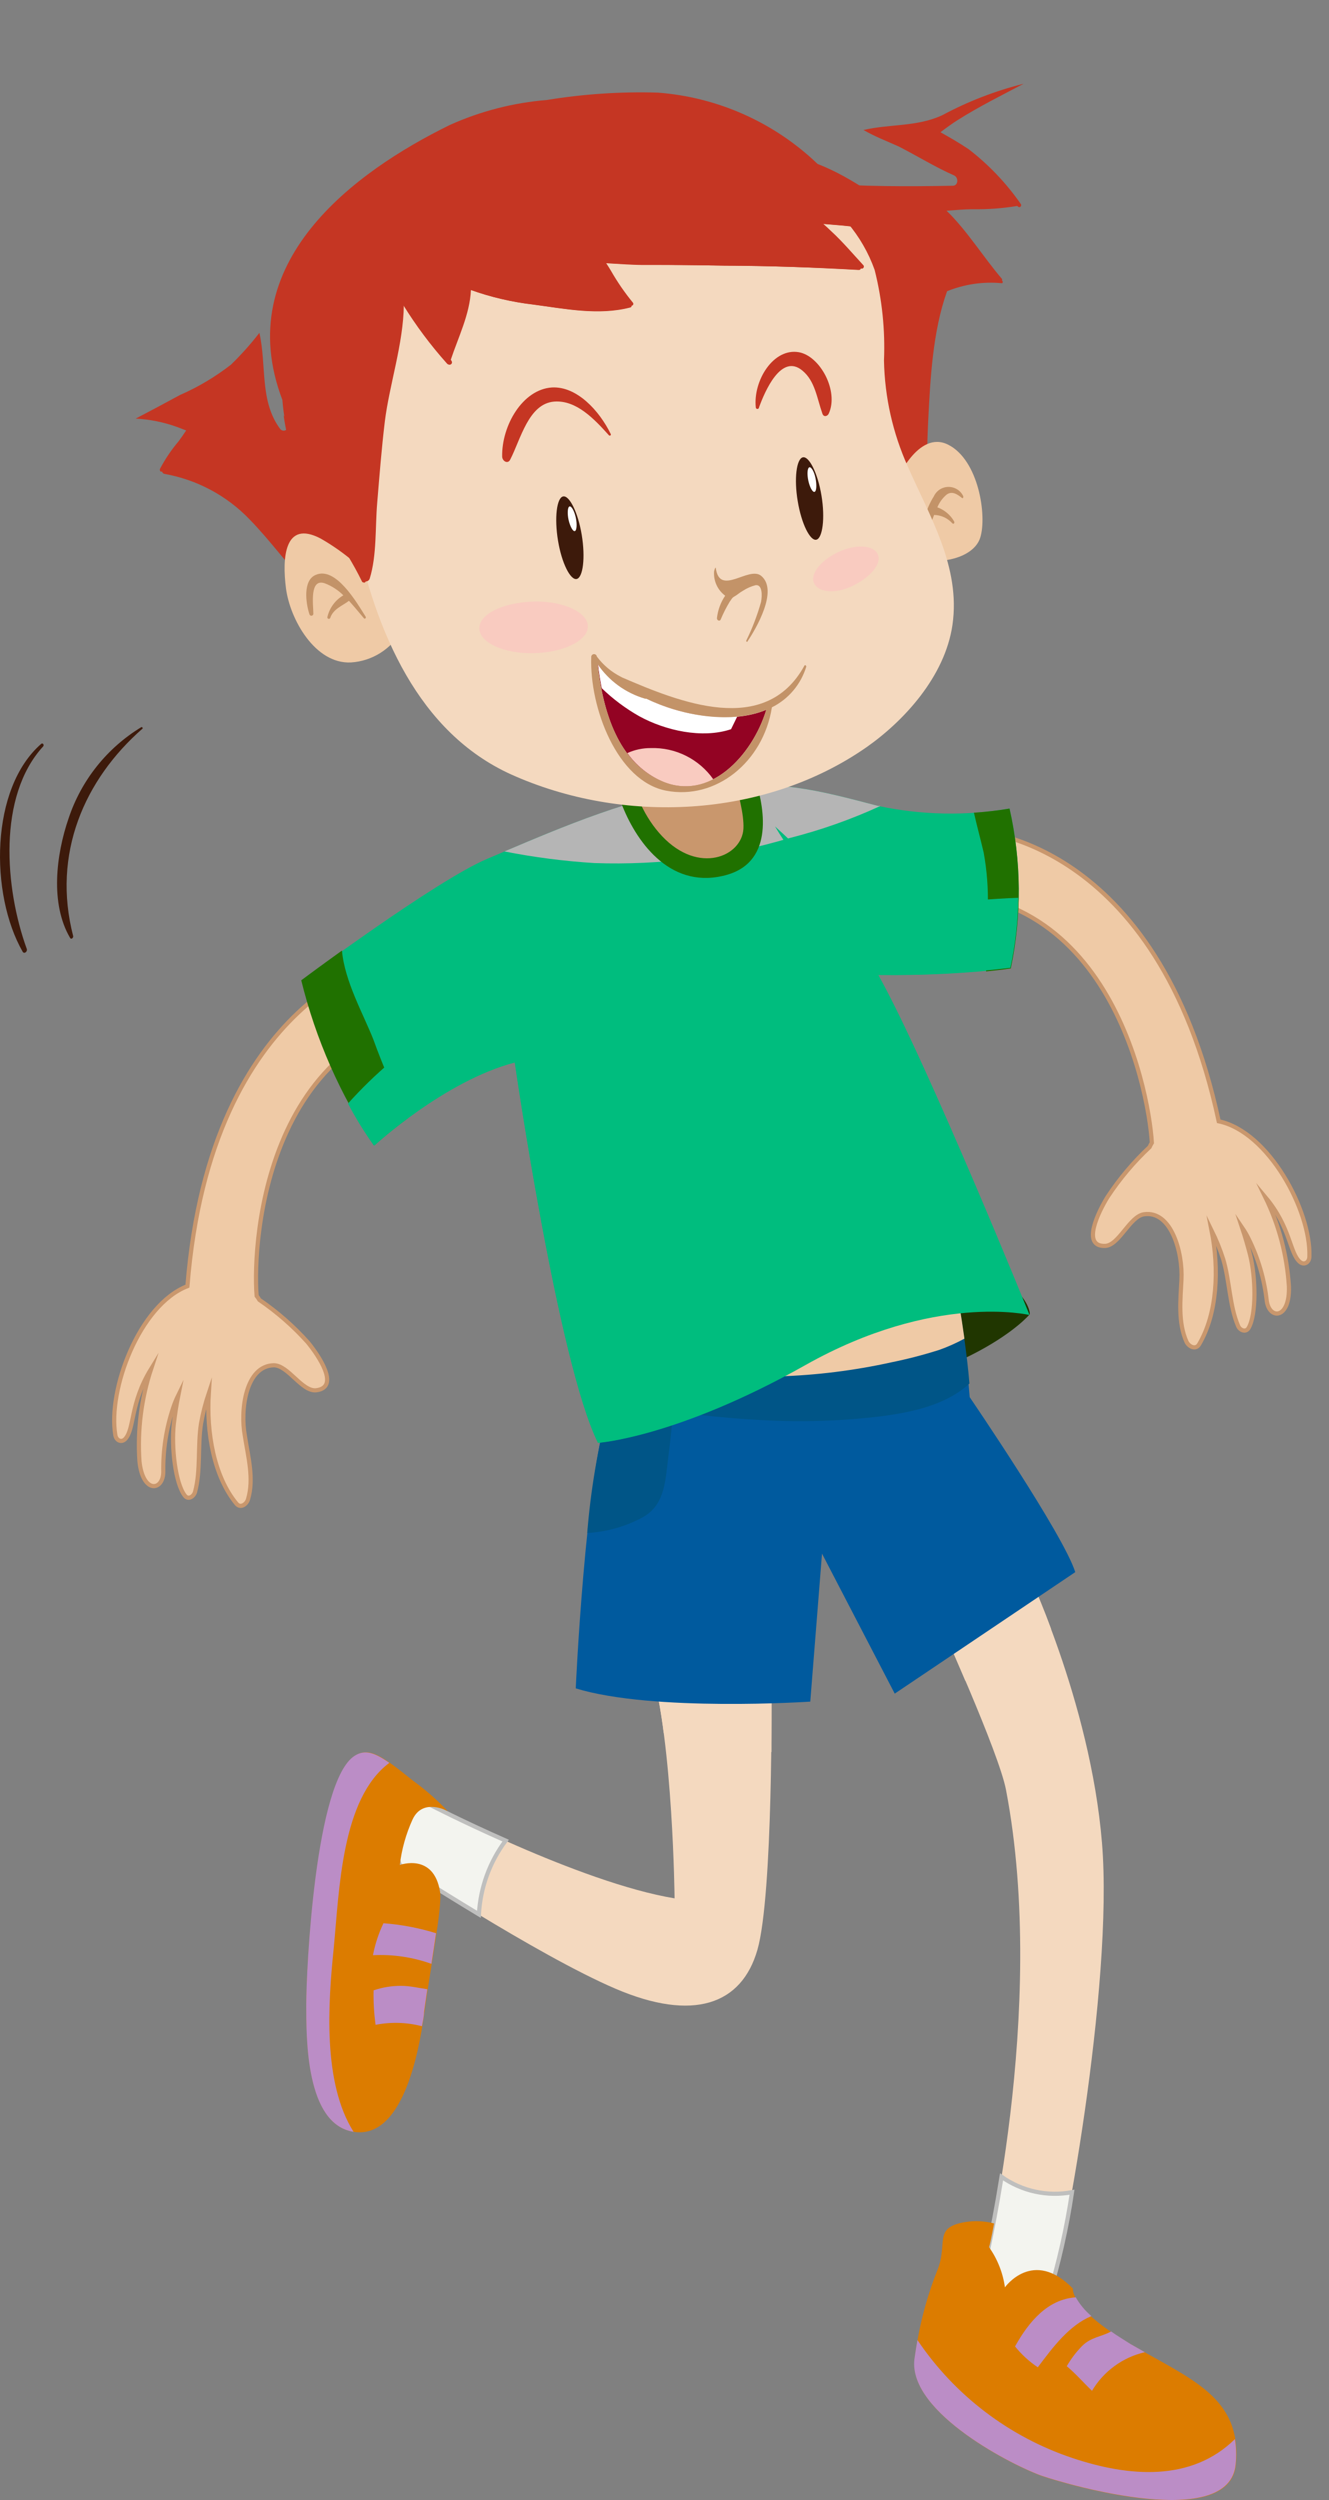 <svg width="67" height="126" viewBox="0 0 67 126" fill="none" xmlns="http://www.w3.org/2000/svg">
<rect x="0" y="0" width="67" height="126" fill="#808080" stroke="none"/>
<path d="M51.903 66.245C51.903 66.245 49.068 69.64 40.017 70.774C30.965 71.908 30.147 72.701 30.147 72.701C30.147 72.701 37.655 63.977 44.514 63.518C51.374 63.058 52.023 66.176 51.903 66.245Z" fill="#203600"/>
<path d="M51.651 78.893C51.651 78.893 54.964 85.683 55.556 92.877C56.148 100.07 53.541 114.179 52.848 115.773C52.848 115.773 50.719 118.293 49.541 114.576C49.541 114.576 52.848 101.349 50.719 90.212C50.366 88.323 47.292 81.558 47.292 81.558L51.651 78.893Z" fill="#F4D9BF"/>
<path d="M21.713 90.968C21.713 90.968 29.202 94.873 34.008 95.667C34.008 95.667 33.932 87.856 32.83 84.039L38.896 85.034C38.896 85.034 38.978 95.503 38.184 98.262C37.391 101.021 34.953 101.903 31.016 100.215C27.079 98.526 20.157 93.985 20.157 93.985C20.157 93.985 18.897 90.609 21.713 90.968Z" fill="#F4D9BF"/>
<g style="mix-blend-mode:multiply">
<path d="M48.665 84.701C47.935 82.981 47.292 81.551 47.292 81.551L51.651 78.893C51.651 78.893 52.281 80.153 52.993 82.099C51.663 83.141 50.209 84.015 48.665 84.701V84.701Z" fill="#F4D9BF"/>
</g>
<g style="mix-blend-mode:multiply">
<path d="M33.46 87.327C33.326 86.218 33.116 85.119 32.83 84.039L38.896 85.034C38.896 85.034 38.896 86.407 38.896 88.291C37.043 88.272 35.206 87.947 33.46 87.327V87.327Z" fill="#F4D9BF"/>
</g>
<path d="M54.045 110.475C53.778 112.268 53.378 114.039 52.848 115.773C52.848 115.773 50.719 118.292 49.541 114.576C49.541 114.576 50.013 112.686 50.492 109.701C51.002 110.061 51.58 110.315 52.19 110.448C52.8 110.581 53.431 110.591 54.045 110.475V110.475Z" fill="#F3F4EF" stroke="#BFBFBE" stroke-width="0.21" stroke-miterlimit="10"/>
<path d="M21.713 90.968C21.713 90.968 23.294 91.787 25.492 92.757C24.685 93.835 24.215 95.128 24.144 96.473C21.883 95.112 20.157 93.985 20.157 93.985C20.157 93.985 18.897 90.609 21.713 90.968Z" fill="#F3F4EF" stroke="#BFBFBE" stroke-width="0.21" stroke-miterlimit="10"/>
<path d="M50.662 115.269C50.662 115.269 52.079 113.272 54.089 115.332C54.089 115.332 53.912 116.334 56.986 118.129C60.06 119.924 62.605 120.793 62.309 124.188C62.013 127.583 53.912 125.253 52.552 124.787C51.191 124.321 45.825 121.637 46.108 118.929C46.292 117.391 46.673 115.884 47.242 114.444C47.828 113.046 47.003 112.258 48.659 111.981C49.144 111.903 49.639 111.927 50.114 112.05C50.114 112.05 49.957 112.938 49.862 113.247C50.287 113.847 50.561 114.541 50.662 115.269Z" fill="#DC7C00"/>
<path d="M20.157 93.985C20.157 93.985 21.87 93.355 22.185 95.339C22.305 96.095 21.694 99.175 21.398 101.393C21.102 103.61 20.251 107.811 17.832 107.433C15.414 107.055 15.445 102.696 15.445 100.996C15.445 99.295 15.905 89.74 17.902 88.48C18.639 88.014 19.288 88.511 20.824 89.74C21.452 90.195 22.036 90.707 22.569 91.27C22.569 91.27 21.309 90.571 20.793 91.705C20.465 92.428 20.25 93.197 20.157 93.985V93.985Z" fill="#DC7C00"/>
<g style="mix-blend-mode:multiply">
<path d="M52.319 119.3C51.886 119.009 51.499 118.655 51.172 118.248C51.871 116.989 52.829 115.867 54.233 115.773C54.439 116.131 54.706 116.451 55.021 116.718C53.893 117.196 53.1 118.261 52.319 119.3Z" fill="#BB8DC6"/>
</g>
<g style="mix-blend-mode:multiply">
<path d="M53.78 119.244C53.994 118.872 54.254 118.529 54.555 118.223C55.002 117.776 55.525 117.764 56.016 117.493C56.293 117.688 56.614 117.89 56.986 118.123L57.717 118.538C57.164 118.665 56.643 118.903 56.185 119.238C55.727 119.572 55.341 119.996 55.052 120.485C54.618 120.069 54.227 119.615 53.78 119.244Z" fill="#BB8DC6"/>
</g>
<g style="mix-blend-mode:multiply">
<path d="M46.253 117.927C48.132 120.717 50.88 122.808 54.07 123.873C56.892 124.818 60.054 125.089 62.258 122.916C62.324 123.333 62.336 123.756 62.296 124.176C62 127.571 53.9 125.24 52.539 124.774C51.179 124.308 45.812 121.625 46.096 118.916C46.14 118.62 46.184 118.293 46.253 117.927Z" fill="#BB8DC6"/>
</g>
<g style="mix-blend-mode:multiply">
<path d="M18.802 98.533C18.909 97.975 19.087 97.433 19.332 96.92C20.232 96.988 21.121 97.157 21.983 97.424C21.914 97.909 21.832 98.432 21.75 98.968C20.806 98.629 19.804 98.481 18.802 98.533V98.533Z" fill="#BB8DC6"/>
</g>
<g style="mix-blend-mode:multiply">
<path d="M18.935 102.041C18.855 101.465 18.821 100.884 18.834 100.303C19.282 100.15 19.753 100.073 20.226 100.076C20.667 100.076 21.102 100.183 21.543 100.246C21.486 100.637 21.429 101.021 21.379 101.38C21.379 101.607 21.316 101.852 21.272 102.111C20.508 101.912 19.709 101.888 18.935 102.041V102.041Z" fill="#BB8DC6"/>
</g>
<g style="mix-blend-mode:multiply">
<path d="M17.883 88.48C18.393 88.159 18.872 88.31 19.628 88.839C17.209 90.641 17.108 95.245 16.825 98.174C16.541 100.939 16.258 104.958 17.826 107.433C15.401 107.055 15.439 102.697 15.439 100.996C15.439 99.295 15.886 89.74 17.883 88.48Z" fill="#BB8DC6"/>
</g>
<path d="M47.821 62.85C48.33 65.346 48.685 67.87 48.886 70.409C48.886 70.409 53.616 77.338 54.208 79.227L45.107 85.35L41.441 78.295L40.849 85.753C40.849 85.753 32.925 86.282 29.026 85.085C29.026 85.085 29.498 74.566 30.676 70.976L47.821 62.85Z" fill="#005A9E"/>
<g style="mix-blend-mode:multiply">
<path d="M33.699 73.363C33.542 74.566 33.548 75.794 32.44 76.443C31.567 76.922 30.599 77.2 29.605 77.255C29.773 75.128 30.129 73.02 30.669 70.957L34.077 69.338C33.97 70.692 33.876 72.034 33.699 73.363Z" fill="#005587"/>
</g>
<g style="mix-blend-mode:multiply">
<path d="M44.433 71.372C42.448 71.614 40.445 71.679 38.449 71.568C36.17 71.455 33.903 71.177 31.665 70.736L47.872 63.051C47.872 63.051 48.634 66.831 48.873 69.722C47.689 70.824 45.913 71.177 44.433 71.372Z" fill="#005587"/>
</g>
<path d="M47.349 68.028C46.552 68.281 45.743 68.491 44.924 68.657C43.06 69.067 41.162 69.304 39.255 69.363C37.835 69.378 36.415 69.304 35.003 69.142L47.872 63.051C47.872 63.051 48.306 65.187 48.621 67.461C48.213 67.682 47.787 67.872 47.349 68.028V68.028Z" fill="#EFCAA6"/>
<path d="M44.722 45.207L49.132 41.881C49.132 41.881 58.353 42.146 61.44 56.507C63.959 57.036 66.088 61.011 66.012 63.322C66.012 63.606 65.76 63.776 65.54 63.6C65.005 63.159 65.08 61.867 63.795 60.337C64.481 61.742 64.883 63.268 64.979 64.828C65.036 66.472 64.009 66.522 63.864 65.571C63.744 64.476 63.433 63.41 62.945 62.422C62.849 62.227 62.739 62.04 62.617 61.861C62.775 62.334 62.913 62.812 63.027 63.259C63.298 64.349 63.354 66.22 62.945 66.925C62.806 67.165 62.504 67.039 62.416 66.818C61.987 65.817 61.987 64.525 61.666 63.455C61.506 62.958 61.31 62.474 61.08 62.006C61.465 63.959 61.37 66.195 60.45 67.751C60.281 68.034 59.947 67.87 59.821 67.631C59.38 66.654 59.512 65.502 59.562 64.481C59.632 63.14 59.059 60.992 57.673 61.193C56.948 61.3 56.413 62.762 55.714 62.787C54.498 62.831 55.386 61.048 55.834 60.324C56.44 59.404 57.152 58.558 57.956 57.805C57.989 57.731 58.027 57.659 58.07 57.59C57.9 54.8 55.689 43.21 44.722 45.207Z" fill="#EFCAA6" stroke="#C9976D" stroke-width="0.21" stroke-miterlimit="10"/>
<path d="M24.465 50.876L19.71 48.306C19.71 48.306 10.62 50.101 9.449 64.815C7.017 65.76 5.43 70.043 5.814 72.317C5.858 72.594 6.123 72.72 6.318 72.512C6.791 71.99 6.551 70.724 7.616 68.991C7.123 70.487 6.925 72.063 7.03 73.634C7.194 75.271 8.214 75.152 8.233 74.188C8.212 73.086 8.381 71.989 8.731 70.944C8.802 70.728 8.889 70.518 8.989 70.314C8.888 70.812 8.819 71.303 8.762 71.763C8.636 72.89 8.831 74.755 9.323 75.378C9.493 75.599 9.77 75.416 9.833 75.183C10.123 74.125 9.959 72.846 10.135 71.738C10.228 71.219 10.359 70.707 10.526 70.207C10.4 72.198 10.784 74.396 11.918 75.775C12.12 76.027 12.428 75.813 12.504 75.555C12.812 74.522 12.504 73.4 12.346 72.368C12.101 71.057 12.384 68.834 13.801 68.802C14.532 68.802 15.225 70.15 15.949 70.062C17.159 69.905 16.044 68.286 15.515 67.643C14.791 66.836 13.972 66.119 13.077 65.508C13.037 65.437 12.99 65.37 12.938 65.306C12.712 62.548 13.392 50.712 24.465 50.876Z" fill="#EFCAA6" stroke="#C9976D" stroke-width="0.21" stroke-miterlimit="10"/>
<path d="M50.895 40.747C48.7 41.124 46.453 41.079 44.275 40.615C41.201 39.815 39.312 39.28 35.526 39.683C31.74 40.086 27.13 42.202 24.566 43.279C22.002 44.357 15.219 49.402 15.219 49.402C15.946 52.368 17.187 55.184 18.884 57.723C18.884 57.723 22.405 54.46 25.952 53.54C25.952 53.54 28.137 68.658 30.147 72.714C30.147 72.714 34.109 72.45 40.609 68.79C47.11 65.13 51.903 66.27 51.903 66.27C51.903 66.27 46.94 53.994 44.275 49.131C46.508 49.167 48.74 49.055 50.958 48.797C51.514 46.14 51.492 43.395 50.895 40.747V40.747Z" fill="#00BD7E"/>
<g style="mix-blend-mode:multiply">
<path d="M39.803 42.234C36.615 43.184 33.294 43.61 29.97 43.494C28.445 43.4 26.928 43.204 25.429 42.908C28.112 41.774 32.124 40.036 35.526 39.683C39.305 39.28 41.195 39.815 44.275 40.615H44.388C42.913 41.294 41.377 41.835 39.803 42.234V42.234Z" fill="#B5B5B5"/>
</g>
<path d="M49.711 48.955C49.787 47.878 49.812 46.794 49.799 45.705C49.825 44.786 49.755 43.868 49.591 42.965C49.434 42.291 49.251 41.629 49.1 40.955C49.702 40.916 50.301 40.847 50.895 40.747C51.493 43.397 51.515 46.145 50.958 48.803C50.568 48.867 50.146 48.911 49.711 48.955Z" fill="#207100"/>
<path d="M17.24 47.903C17.373 49.458 18.336 51.14 18.828 52.4C19.317 53.754 19.891 55.075 20.547 56.356C19.514 57.118 18.853 57.722 18.853 57.722C17.155 55.184 15.915 52.368 15.187 49.402C15.187 49.402 16.037 48.766 17.24 47.903Z" fill="#207100"/>
<g style="mix-blend-mode:multiply">
<path d="M44.275 49.132C45.333 51.021 46.744 54.139 48.054 57.163C47.683 56.407 47.305 55.657 46.914 54.914C45.655 52.476 44.187 50.202 42.795 47.846C42.089 46.643 41.447 45.396 40.735 44.2C40.219 43.324 39.589 42.53 39.072 41.648C39.576 42.102 40.068 42.568 40.546 43.066C41.176 43.74 41.989 45.018 42.908 45.245C45.648 45.913 48.539 45.327 51.336 45.245C51.321 46.431 51.188 47.613 50.939 48.772C48.728 49.038 46.502 49.158 44.275 49.132V49.132Z" fill="#00BD7E"/>
</g>
<g style="mix-blend-mode:multiply">
<path d="M22.116 51.745C23.664 50.796 25.291 49.98 26.978 49.308C28.148 48.854 29.236 48.216 30.203 47.418C30.525 48.772 30.903 50.108 31.306 51.443C32.125 54.17 32.899 56.904 33.888 59.556C35.206 63.093 36.785 66.527 38.612 69.829C33.309 72.487 30.147 72.702 30.147 72.702C28.137 68.658 25.952 53.541 25.952 53.541C22.405 54.473 18.853 57.736 18.853 57.736C18.369 57.058 17.932 56.349 17.543 55.613C18.881 54.118 20.42 52.816 22.116 51.745V51.745Z" fill="#00BD7E"/>
</g>
<path d="M35.583 39.481C36.419 39.391 37.261 39.347 38.102 39.349C38.568 40.848 39.016 43.569 36.433 44.142C33.699 44.772 32.024 42.335 31.318 40.464C32.704 39.995 34.132 39.666 35.583 39.481Z" fill="#207100"/>
<path d="M36.294 37.163C36.294 37.163 37.554 40.363 37.479 41.761C37.403 43.16 35.23 44.092 33.384 42.145C31.539 40.199 31.551 37.283 31.551 37.283L36.294 37.163Z" fill="#C9976D"/>
<g style="mix-blend-mode:multiply">
<path d="M9.002 22.241C9.134 22.065 9.26 21.882 9.386 21.693L8.926 21.517C8.255 21.275 7.553 21.133 6.841 21.095C7.591 20.704 8.334 20.308 9.077 19.904C9.992 19.505 10.853 18.992 11.641 18.38C12.157 17.879 12.637 17.343 13.077 16.774C13.449 18.424 13.077 20.226 14.135 21.63C14.156 21.653 14.182 21.672 14.211 21.684C14.24 21.697 14.271 21.703 14.302 21.703C14.333 21.703 14.364 21.697 14.393 21.684C14.422 21.672 14.448 21.653 14.469 21.63C15.374 20.779 16.014 19.686 16.314 18.481C16.529 17.536 16.453 15.999 16.995 15.149C18.374 17.668 18.349 20.874 19.949 23.287C20.025 23.394 20.163 23.476 20.276 23.381C20.721 22.987 21.004 22.442 21.07 21.851C21.28 20.898 21.539 19.956 21.845 19.029C22.261 17.725 22.941 14.424 24.453 14.103C26.342 13.713 28.515 14.387 30.386 14.55C31.394 14.645 33.114 15.18 34.058 14.626C35.003 14.072 34.688 12.736 34.468 11.88C34.247 11.023 33.951 10.223 33.838 9.36C33.649 8.226 33.907 8.151 34.852 8.258C36.981 8.485 39.06 9.058 41.201 9.228C43.475 9.404 45.755 9.404 48.036 9.36C48.313 9.36 48.338 8.944 48.092 8.837C47.135 8.415 46.247 7.861 45.308 7.382C44.722 7.118 44.093 6.878 43.532 6.551C44.848 6.242 46.221 6.4 47.5 5.808C48.798 5.111 50.178 4.578 51.607 4.22C50.492 4.806 49.377 5.36 48.306 6.034C48.023 6.211 47.721 6.431 47.412 6.664C47.897 6.935 48.376 7.212 48.836 7.521C49.847 8.3 50.733 9.231 51.462 10.28C51.525 10.362 51.424 10.488 51.336 10.425C51.319 10.408 51.3 10.394 51.279 10.38C50.54 10.501 49.792 10.556 49.043 10.544C48.602 10.544 48.161 10.588 47.721 10.62C48.754 11.621 49.572 12.957 50.511 14.053C50.518 14.065 50.522 14.079 50.522 14.094C50.522 14.108 50.518 14.122 50.511 14.135V14.135C50.574 14.166 50.555 14.28 50.511 14.273C49.57 14.182 48.621 14.321 47.746 14.676C47.022 16.686 46.902 19.085 46.795 21.177C46.669 23.747 46.744 26.424 46.442 28.968C46.436 29.022 46.419 29.074 46.392 29.121C46.365 29.167 46.328 29.208 46.285 29.239C46.257 29.803 46.118 30.355 45.875 30.864C45.377 31.878 44.25 32.628 43.412 33.233C41.334 34.726 38.946 35.374 36.547 35.834C31.419 36.817 25.838 36.993 21.555 33.056C20.925 32.767 20.295 32.426 19.716 32.206C18.205 31.662 16.826 30.803 15.672 29.686C14.582 28.584 13.669 27.287 12.586 26.178C11.43 24.973 9.921 24.168 8.277 23.879C8.25 23.87 8.226 23.855 8.207 23.834C8.188 23.813 8.176 23.787 8.17 23.759C8.088 23.81 8.032 23.696 8.069 23.621C8.329 23.129 8.642 22.666 9.002 22.241V22.241Z" fill="#C53623"/>
</g>
<path d="M20.258 31.759C20.002 32.224 19.633 32.616 19.184 32.9C18.736 33.184 18.224 33.351 17.694 33.384C15.88 33.472 14.62 31.204 14.418 29.655C14.217 28.105 14.343 26.19 16.157 27.135C17.39 27.837 18.474 28.772 19.351 29.888L20.258 31.759Z" fill="#EFCAA6"/>
<path d="M45.163 24.301C45.163 24.301 46.266 21.637 47.803 22.411C49.34 23.186 49.761 25.989 49.421 27.085C49.081 28.181 47.242 28.433 46.612 28.168C45.982 27.904 45.163 24.301 45.163 24.301Z" fill="#EFCAA6"/>
<path d="M46.612 26.115C46.708 25.725 46.865 25.353 47.078 25.013C47.144 24.871 47.249 24.75 47.38 24.666C47.512 24.582 47.665 24.537 47.821 24.537C47.978 24.537 48.131 24.582 48.263 24.666C48.394 24.75 48.499 24.871 48.565 25.013C48.565 25.063 48.565 25.132 48.495 25.095C48.256 24.899 47.979 24.723 47.708 24.937C47.51 25.109 47.355 25.325 47.255 25.567C47.611 25.694 47.91 25.945 48.099 26.272C48.136 26.335 48.099 26.43 48.017 26.379C47.901 26.247 47.758 26.141 47.599 26.067C47.44 25.994 47.266 25.954 47.091 25.951C47.034 26.102 46.977 26.247 46.927 26.405C46.889 26.651 46.806 26.888 46.681 27.104C46.665 27.117 46.646 27.126 46.625 27.131C46.605 27.135 46.583 27.135 46.563 27.129C46.542 27.123 46.524 27.113 46.508 27.099C46.493 27.085 46.481 27.067 46.473 27.047C46.44 26.73 46.488 26.409 46.612 26.115V26.115Z" fill="#C39368"/>
<path d="M17.184 23.936C17.205 23.978 17.235 24.015 17.272 24.044C17.309 24.074 17.352 24.095 17.398 24.106C17.537 24.975 17.694 25.838 17.87 26.695C18.948 31.898 21.114 36.918 25.769 39.028C31.363 41.547 38.499 41.264 43.677 37.661C45.566 36.338 47.639 34.096 48.017 31.494C48.439 28.559 46.858 26.008 45.762 23.501C45.007 21.822 44.6 20.007 44.565 18.166C44.629 16.629 44.47 15.091 44.093 13.599C43.471 11.857 42.237 10.4 40.622 9.499C36.326 5.902 30.292 5.48 25.284 7.408C22.361 8.522 19.225 10.557 17.404 13.41C15.439 16.516 15.527 20.629 17.184 23.936Z" fill="#F4D9BF"/>
<g style="mix-blend-mode:multiply">
<path d="M33.347 39.361C35.734 40.426 37.92 38.102 38.631 35.771C36.861 36.508 34.405 36.092 32.566 35.211C32.556 35.215 32.545 35.217 32.534 35.217C32.523 35.217 32.513 35.215 32.503 35.211C31.535 34.925 30.695 34.313 30.128 33.478C30.405 35.903 31.18 38.423 33.347 39.361Z" fill="#930323"/>
</g>
<path d="M32.225 36.093C31.538 35.704 30.903 35.23 30.336 34.681C30.26 34.285 30.191 33.875 30.147 33.472C30.714 34.307 31.553 34.919 32.521 35.204C32.531 35.209 32.542 35.211 32.553 35.211C32.564 35.211 32.574 35.209 32.584 35.204C34.006 35.9 35.584 36.215 37.163 36.118L36.855 36.748C35.394 37.239 33.529 36.811 32.225 36.093Z" fill="white"/>
<path d="M32.811 37.699C33.425 37.68 34.035 37.815 34.584 38.089C35.134 38.364 35.607 38.771 35.961 39.273C35.562 39.49 35.118 39.611 34.664 39.626C34.21 39.642 33.759 39.551 33.346 39.362C32.659 39.051 32.066 38.564 31.627 37.951C31.999 37.782 32.403 37.696 32.811 37.699V37.699Z" fill="#F9CBC0"/>
<path d="M40.218 25.265C40.407 26.411 40.848 27.274 41.157 27.198C41.466 27.123 41.604 26.128 41.415 24.981C41.226 23.835 40.785 22.972 40.471 23.048C40.156 23.123 40.023 24.125 40.218 25.265Z" fill="#3D1A0B"/>
<path d="M40.754 24.238C40.83 24.578 40.974 24.824 41.069 24.786C41.163 24.748 41.182 24.446 41.113 24.099C41.044 23.753 40.893 23.514 40.798 23.551C40.704 23.589 40.678 23.891 40.754 24.238Z" fill="white"/>
<path d="M28.131 27.243C28.32 28.389 28.761 29.252 29.076 29.177C29.391 29.101 29.517 28.106 29.328 26.959C29.139 25.813 28.698 24.944 28.383 25.019C28.068 25.095 27.942 26.096 28.131 27.243Z" fill="#3D1A0B"/>
<path d="M28.666 26.21C28.748 26.55 28.887 26.795 28.981 26.764C29.076 26.732 29.101 26.417 29.026 26.077C28.95 25.737 28.805 25.491 28.71 25.523C28.616 25.555 28.591 25.869 28.666 26.21Z" fill="white"/>
<path d="M35.998 28.83C35.998 28.748 36.074 28.54 36.086 28.628C36.282 30.077 37.743 28.508 38.373 29.019C39.261 29.749 38.102 31.702 37.68 32.332C37.68 32.37 37.604 32.332 37.623 32.281C37.931 31.657 38.179 31.005 38.367 30.335C38.43 30.008 38.436 29.441 38.09 29.491C37.866 29.549 37.653 29.642 37.46 29.768C37.277 29.869 37.157 29.989 37.025 30.058C36.893 30.127 36.867 30.228 36.792 30.316C36.615 30.606 36.461 30.909 36.332 31.223C36.282 31.33 36.137 31.261 36.143 31.154C36.188 30.748 36.33 30.359 36.559 30.02C36.374 29.883 36.227 29.703 36.129 29.495C36.031 29.288 35.986 29.059 35.998 28.83Z" fill="#C39368"/>
<path d="M27.823 19.526C29.082 19.457 30.216 20.698 30.789 21.87C30.827 21.933 30.739 21.983 30.695 21.933C29.958 21.114 29.051 20.15 27.936 20.238C26.645 20.345 26.254 22.128 25.719 23.167C25.593 23.407 25.316 23.23 25.316 23.003C25.29 21.454 26.336 19.627 27.823 19.526Z" fill="#C53623"/>
<path d="M40.275 17.75C41.352 17.945 42.297 19.715 41.781 20.843C41.718 20.982 41.523 21.038 41.46 20.843C41.182 20.062 41.094 19.205 40.452 18.676C39.387 17.788 38.562 19.715 38.266 20.528C38.266 20.55 38.257 20.571 38.242 20.586C38.227 20.601 38.206 20.61 38.184 20.61C38.162 20.61 38.142 20.601 38.126 20.586C38.111 20.571 38.102 20.55 38.102 20.528C37.964 19.18 38.99 17.523 40.275 17.75Z" fill="#C53623"/>
<path d="M24.163 31.658C24.163 32.376 25.385 32.949 26.896 32.918C28.408 32.886 29.63 32.288 29.637 31.576C29.643 30.864 28.415 30.278 26.909 30.316C25.404 30.354 24.169 30.927 24.163 31.658Z" fill="#F9CBC0"/>
<path d="M41.019 29.334C41.17 29.831 42.026 29.964 42.908 29.561C43.79 29.157 44.426 28.49 44.275 27.992C44.124 27.494 43.267 27.394 42.385 27.765C41.504 28.137 40.861 28.836 41.019 29.334Z" fill="#F9CBC0"/>
<path d="M29.807 33.126C29.718 35.645 31.104 39.368 33.586 39.847C36.068 40.325 38.474 38.429 38.915 35.645C39.328 35.44 39.695 35.153 39.992 34.801C40.29 34.449 40.513 34.039 40.647 33.598C40.647 33.535 40.584 33.491 40.553 33.548C38.575 37.144 34.254 35.387 31.363 34.14L31.293 34.102C30.819 33.861 30.408 33.514 30.09 33.088V33.088C30.085 33.05 30.065 33.016 30.035 32.993C30.005 32.97 29.967 32.96 29.93 32.965C29.892 32.97 29.858 32.99 29.835 33.02C29.812 33.05 29.802 33.088 29.807 33.126ZM30.128 33.472C30.695 34.307 31.535 34.919 32.503 35.204C32.513 35.209 32.523 35.211 32.534 35.211C32.545 35.211 32.556 35.209 32.566 35.204C34.405 36.086 36.861 36.502 38.631 35.765C37.92 38.121 35.734 40.42 33.347 39.355C31.18 38.423 30.405 35.904 30.128 33.472Z" fill="#C39368"/>
<path d="M15.911 28.974C16.919 28.527 17.971 30.341 18.431 31.072C18.475 31.141 18.393 31.217 18.343 31.154C18.097 30.864 17.851 30.562 17.593 30.278C17.259 30.53 16.799 30.688 16.648 31.141C16.641 31.158 16.628 31.172 16.612 31.18C16.596 31.188 16.577 31.19 16.559 31.186C16.542 31.181 16.526 31.17 16.516 31.155C16.506 31.14 16.501 31.122 16.503 31.104C16.555 30.874 16.653 30.658 16.792 30.469C16.931 30.279 17.107 30.12 17.31 30.001C17.044 29.737 16.727 29.531 16.377 29.397C15.596 29.126 15.792 30.455 15.798 30.927C15.799 30.951 15.791 30.974 15.776 30.993C15.761 31.012 15.74 31.024 15.716 31.029C15.693 31.034 15.668 31.029 15.648 31.018C15.627 31.006 15.611 30.987 15.603 30.965C15.407 30.379 15.269 29.245 15.911 28.974Z" fill="#C39368"/>
<path d="M14.236 20.156C14.358 21.663 14.762 23.133 15.426 24.49C16.289 26.159 17.461 27.639 18.28 29.302C18.285 29.319 18.295 29.334 18.309 29.345C18.323 29.356 18.341 29.362 18.358 29.362C18.376 29.362 18.394 29.356 18.408 29.345C18.422 29.334 18.432 29.319 18.437 29.302C18.482 29.303 18.526 29.289 18.562 29.263C18.598 29.237 18.625 29.2 18.639 29.157C19.004 27.973 18.91 26.575 19.017 25.334C19.13 23.967 19.237 22.6 19.401 21.24C19.628 19.394 20.34 17.309 20.358 15.369C21.006 16.42 21.745 17.411 22.569 18.33C22.588 18.355 22.616 18.373 22.647 18.378C22.678 18.384 22.71 18.376 22.736 18.358C22.762 18.34 22.78 18.312 22.785 18.28C22.79 18.249 22.783 18.217 22.765 18.191L22.727 18.128C23.092 17.019 23.691 15.829 23.741 14.613C24.759 14.978 25.816 15.225 26.89 15.35C28.497 15.564 30.185 15.911 31.778 15.495C31.798 15.491 31.815 15.479 31.826 15.463C31.838 15.447 31.843 15.427 31.841 15.407C31.858 15.406 31.875 15.4 31.889 15.39C31.903 15.381 31.914 15.367 31.921 15.352C31.928 15.336 31.931 15.319 31.929 15.302C31.927 15.286 31.921 15.269 31.91 15.256C31.494 14.748 31.121 14.207 30.796 13.637C30.726 13.524 30.651 13.398 30.562 13.265C31.249 13.303 31.929 13.36 32.603 13.354C33.907 13.354 35.211 13.354 36.515 13.391C38.789 13.391 41.031 13.479 43.305 13.605C43.328 13.606 43.35 13.598 43.368 13.582C43.385 13.567 43.397 13.546 43.4 13.524V13.524C43.488 13.587 43.607 13.454 43.526 13.366C42.996 12.793 42.486 12.188 41.919 11.665C41.787 11.539 41.655 11.414 41.51 11.287L42.492 11.369C43.702 11.495 44.911 11.628 46.127 11.64C46.149 11.642 46.172 11.635 46.189 11.621C46.207 11.607 46.218 11.587 46.221 11.565C46.239 11.563 46.255 11.557 46.269 11.546C46.282 11.535 46.291 11.52 46.295 11.503C46.3 11.486 46.298 11.468 46.292 11.452C46.285 11.436 46.274 11.423 46.259 11.414C44.722 10.292 43.034 8.963 41.22 8.264C39.032 6.166 36.181 4.894 33.158 4.667C31.288 4.612 29.417 4.736 27.571 5.039C25.879 5.176 24.224 5.602 22.676 6.299C17.883 8.648 11.603 13.227 14.236 20.156Z" fill="#C53623"/>
<g style="mix-blend-mode:multiply">
<path d="M14.57 21.416C14.588 21.455 14.617 21.488 14.653 21.51C14.69 21.533 14.732 21.545 14.774 21.545C14.817 21.545 14.859 21.533 14.895 21.51C14.932 21.488 14.961 21.455 14.979 21.416V21.416C15.092 21.416 15.174 21.322 15.212 21.221C15.585 19.817 15.78 18.372 15.792 16.919C15.891 17.204 16.007 17.484 16.138 17.756C16.153 17.791 16.177 17.821 16.207 17.843C16.237 17.866 16.273 17.88 16.31 17.885C16.347 17.89 16.385 17.886 16.42 17.872C16.455 17.858 16.486 17.836 16.51 17.807C17.777 16.205 18.835 14.448 19.659 12.579C20.129 14.115 20.953 15.52 22.065 16.679C22.09 16.707 22.122 16.727 22.157 16.74C22.192 16.752 22.23 16.756 22.266 16.75C22.303 16.744 22.338 16.73 22.367 16.708C22.397 16.685 22.421 16.656 22.437 16.623C23.149 15.231 23.186 13.631 23.319 12.075C25.052 13.22 26.993 14.014 29.032 14.412C29.08 14.42 29.13 14.414 29.174 14.394C29.219 14.375 29.258 14.344 29.285 14.303C29.313 14.263 29.329 14.216 29.331 14.167C29.333 14.118 29.321 14.07 29.296 14.028C28.534 12.535 27.363 11.262 26.852 9.618C27.923 9.971 28.963 10.463 30.052 10.74C31.216 11.031 32.399 11.242 33.592 11.37C35.967 11.634 38.342 12.346 40.741 12.314C40.987 12.314 41.038 11.968 40.855 11.817C39.973 11.092 39.06 10.425 38.134 9.776C40.849 10.173 43.481 11.036 46.177 11.571C46.169 11.588 46.157 11.602 46.141 11.612C46.126 11.622 46.108 11.627 46.089 11.628C44.873 11.628 43.664 11.483 42.455 11.357L41.472 11.275C41.617 11.401 41.749 11.527 41.882 11.653C42.448 12.176 42.959 12.78 43.488 13.354C43.57 13.442 43.45 13.574 43.362 13.511C43.359 13.534 43.347 13.555 43.33 13.57C43.313 13.585 43.29 13.593 43.267 13.593C40.993 13.467 38.751 13.404 36.477 13.379C35.173 13.379 33.869 13.335 32.566 13.341C31.892 13.341 31.211 13.291 30.525 13.253C30.613 13.385 30.688 13.511 30.758 13.624C31.083 14.194 31.456 14.736 31.873 15.243C31.883 15.257 31.889 15.273 31.891 15.29C31.893 15.307 31.89 15.324 31.883 15.339C31.876 15.355 31.865 15.368 31.851 15.378C31.837 15.388 31.82 15.393 31.803 15.395C31.805 15.414 31.8 15.434 31.788 15.45C31.777 15.467 31.76 15.478 31.74 15.483C30.147 15.898 28.459 15.552 26.852 15.338C25.778 15.212 24.721 14.965 23.703 14.601C23.653 15.816 23.073 17.007 22.689 18.116L22.727 18.179C22.745 18.204 22.752 18.237 22.747 18.268C22.742 18.299 22.724 18.327 22.698 18.346C22.672 18.364 22.64 18.371 22.609 18.366C22.578 18.361 22.55 18.343 22.531 18.317C21.708 17.398 20.968 16.407 20.32 15.357C20.32 17.297 19.59 19.382 19.363 21.227C19.199 22.588 19.092 23.955 18.979 25.322C18.872 26.581 18.979 27.961 18.601 29.145C18.587 29.188 18.561 29.225 18.524 29.251C18.488 29.277 18.444 29.291 18.399 29.29C18.395 29.307 18.384 29.322 18.37 29.333C18.356 29.343 18.338 29.349 18.321 29.349C18.303 29.349 18.285 29.343 18.271 29.333C18.257 29.322 18.247 29.307 18.242 29.29C17.423 27.608 16.252 26.14 15.389 24.477C14.838 23.361 14.47 22.164 14.299 20.931C14.412 21.089 14.488 21.271 14.57 21.416Z" fill="#C53623"/>
</g>
<path d="M3.459 41.238C4.098 39.318 5.4 37.688 7.131 36.64C7.175 36.64 7.219 36.691 7.181 36.722C4.265 39.273 2.608 43.021 3.692 47.184C3.692 47.279 3.585 47.355 3.534 47.266C2.52 45.54 2.829 43.071 3.459 41.238Z" fill="#3D1A0B"/>
<path d="M2.079 37.485C2.155 37.422 2.243 37.541 2.174 37.617C-0.132 40.137 0.246 44.773 1.348 47.815C1.399 47.953 1.222 48.098 1.141 47.96C-0.516 45.062 -0.503 39.727 2.079 37.485Z" fill="#3D1A0B"/>
</svg>
